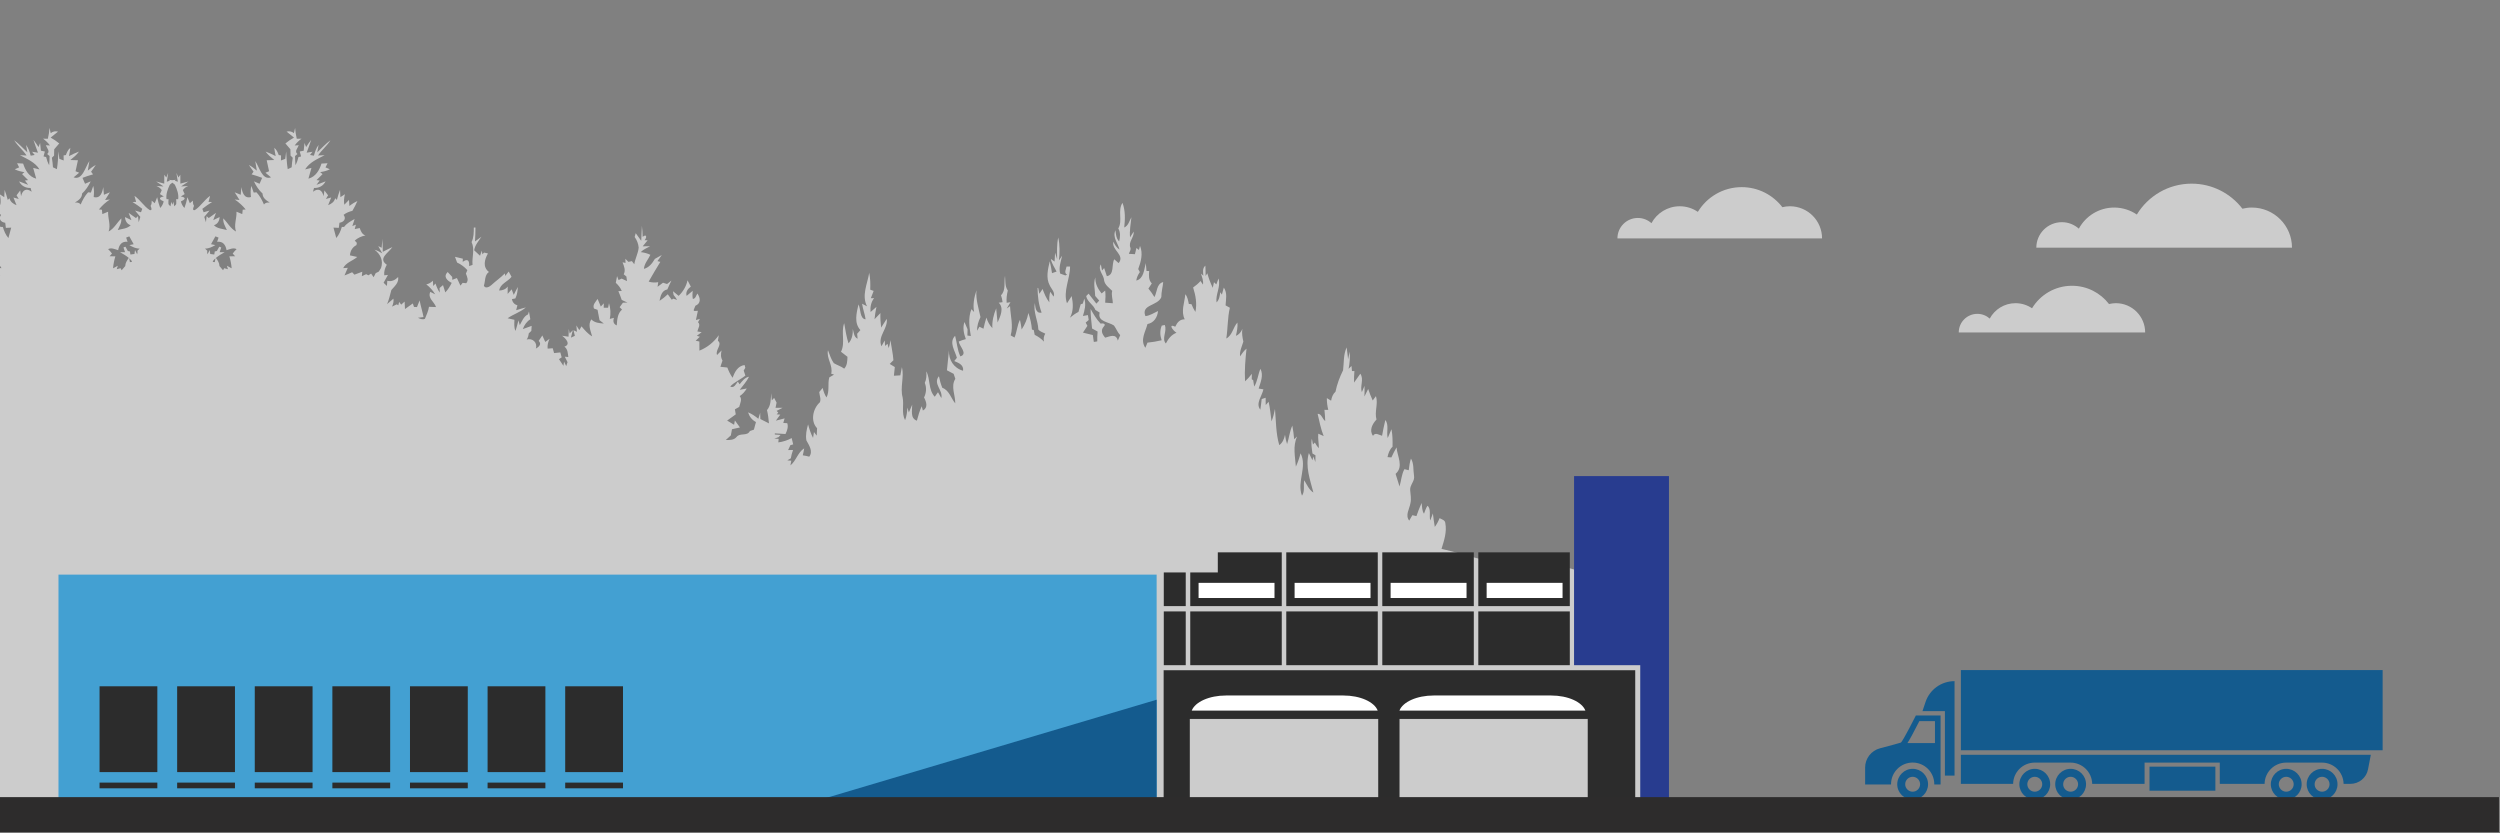 <?xml version="1.0" encoding="utf-8"?>
<!-- Generator: Adobe Illustrator 13.0.0, SVG Export Plug-In . SVG Version: 6.00 Build 14948)  -->
<!DOCTYPE svg PUBLIC "-//W3C//DTD SVG 1.1//EN" "http://www.w3.org/Graphics/SVG/1.1/DTD/svg11.dtd">
<svg version="1.1" id="Layer_1" xmlns="http://www.w3.org/2000/svg" xmlns:xlink="http://www.w3.org/1999/xlink" x="0px" y="0px"
	 width="1200px" height="400px" viewBox="0 0.083 1200 400" enable-background="new 0 0.083 1200 400" xml:space="preserve">
<rect x="0" y="0.083" width="1200" height="400" fill="#808080" stroke="none"/>
<g>
	<rect x="-0.5" y="-0.5" fill="none" width="1200" height="400"/>
	<g>
		<path fill="#CCCCCC" d="M792.789,259.388V256.7h-21.548c2.528,3.412,6.317,5.883,10.285,7.316
			c0.12,4.436,0.282,8.908-0.397,13.313c-5.563-0.154-11.15-0.424-16.623-1.432c-5.578-0.998-10.789-3.635-16.506-3.934
			c-4.377-0.248-8.767-0.025-13.146-0.104c-14.798,0.629-28.732-5.129-42.931-8.328c1.246-3.951,2.643-8.154,1.83-12.326
			c-0.08-1.479-1.699-1.807-2.752-2.414c-0.595,1.496-1.328,2.938-2.297,4.217c-0.39-2.15-0.646-4.324-0.916-6.49
			c-0.396,1.145-0.818,2.273-1.248,3.406c-0.677-2.256,0.557-5.504-1.341-7.094c-0.78,1.176-1.188,2.531-1.68,3.826
			c-1.037-1.516-0.854-3.424-1.158-5.15c-0.955,2.053-1.707,4.186-2.469,6.313c-0.654-0.156-1.305-0.313-1.945-0.457
			c-0.504,0.877-1.012,1.754-1.521,2.625c-2.034-2.658,0.104-5.521,0.565-8.283c0.554-2.143,0.023-4.299-0.108-6.439
			c-0.178-2.469,2.354-4.279,1.854-6.791c-0.463-2.756,0.039-5.826-1.479-8.291c-0.575,1.822-0.857,3.719-1.064,5.609
			c-0.705-0.17-1.391-0.344-2.076-0.514c-1.416,2.561-1.506,5.557-2.346,8.313c-0.625-2.021-1.216-4.051-1.887-6.057
			c4.024-3.488,0.766-8.479,0.453-12.707c-0.901,1.564-1.729,3.172-2.472,4.818c-0.465-0.033-1.403-0.107-1.864-0.146
			c0.373-1.85,1.021-3.646,2.418-4.98c0.047-2.814,0.047-5.65-0.526-8.425c-0.588,1.417-1.157,2.843-1.778,4.239
			c-0.772-2.848,0.726-6.159-1.146-8.655c-0.649,2.496-1.104,5.04-1.58,7.577c-1.455-0.4-3.321-1.842-4.349,0.043
			c-1.959-2.682-0.291-5.745,1.676-7.845c-1.055-3.734,0.904-7.5-0.258-11.234c-0.533,0.691-1.045,1.396-1.562,2.09
			c-0.832-1.8-1.555-3.655-2.172-5.54c-0.615,1.215-1.209,2.441-1.803,3.664c0.063-1.726,0.088-3.444,0.041-5.168
			c-0.435,1.021-0.851,2.026-1.271,3.041c-1.039-2.909,1.146-6.048-0.733-8.849c-1.019,1.416-2,2.854-3.017,4.266
			c-0.076-1.852,0.035-3.698,0.179-5.545c-0.296,0-0.886,0-1.173,0c-0.08-0.804-0.157-1.625-0.233-2.431
			c-0.467,0.458-0.938,0.917-1.398,1.378c0.547-2.727,0.769-5.494,0.547-8.266c-0.278,1.214-0.526,2.434-0.771,3.655
			c-0.238-1.898-0.461-3.794-0.688-5.685c-1.641,3.477-1.271,7.301-1.725,10.979c-1.634,3.283-2.906,6.682-3.641,10.287
			c-1.261,1.133-1.841,2.695-2.104,4.328c-0.689-0.418-1.373-0.84-2.051-1.261c-0.021,1.908,0.223,3.809,0.682,5.659
			c-0.62-0.007-1.232-0.016-1.836-0.021c0.177,1.791,0.341,3.581,0.377,5.374c-1.42-0.938-1.752-3.622-3.655-3.457
			c0.858,3.591,1.517,7.259,2.912,10.692c-0.873-0.389-1.728-0.779-2.599-1.166c-0.228,2.328,0.317,4.627,0.287,6.945
			c-0.813-0.771-1.404-1.707-1.916-2.688c-0.306,0.309-0.617,0.623-0.919,0.93c-0.176-0.932-0.353-1.861-0.519-2.789
			c-0.521,2.371-0.01,4.773,0.281,7.129c0.365,0.221,1.086,0.648,1.447,0.861c-0.029,1.066-0.033,2.146-0.044,3.229
			c-0.339-0.891-0.659-1.772-0.979-2.659c-0.102,0.444-0.319,1.346-0.424,1.791c-0.578-1.152-1.15-2.298-1.727-3.445
			c-1.824,6.483,0.569,12.752,2.182,18.979c-2.166-1.383-3.107-3.813-4.395-5.909c-0.529,2.446,0.444,5.245-1.093,7.403
			c-2.582-6.824,2.659-13.752-0.677-20.356c-0.539,2.207-1.313,4.342-2.254,6.399c-0.354-4.854-1.567-9.851,0.616-14.487
			c-0.485,0.452-0.954,0.899-1.428,1.354c-0.207-2.197-0.487-4.392-0.886-6.559c-1.328,2.82-1.553,5.962-2.526,8.886
			c-0.479-1.448-0.78-2.963-0.996-4.473c-0.387,1.911-1.11,3.782-2.747,4.983c-1.669-5.729-1.539-11.527-2.063-17.399
			c-0.381,2.033-0.875,4.049-1.655,5.969c-0.438-3.144-0.688-6.319-1.397-9.417c-0.476,0.524-0.939,1.051-1.394,1.577
			c-0.015-1.164-0.033-2.335-0.037-3.499c-0.644,0.213-1.274,0.428-1.896,0.639c-0.188,1.697-0.378,3.392-0.649,5.078
			c-2.438-2.966,0.862-6.633,1.473-9.751c-0.57-0.094-1.721-0.286-2.287-0.372c0.941-3.058,2.455-6.382,0.854-9.501
			c-1.184,2.796-1.357,5.959-2.994,8.565c-0.191-1.024-0.345-2.066-0.488-3.098c-0.172-0.103-0.518-0.316-0.688-0.419
			c0.005-0.879,0.026-1.757,0.05-2.629c-0.971,1.299-2.05,2.51-3.253,3.607c-0.321-5.302,0.151-10.428,0.698-15.688
			c-1.276,1.024-2.198,2.375-3.104,3.712c-0.261-2.508,0.868-4.759,1.586-7.083c-0.438-2.016-0.819-4.058-0.472-6.119
			c-0.606,1.473-1.555,2.741-3.093,3.326c0.464-2.093,0.938-4.214,0.722-6.372c-2.144,2.352-2.354,6.043-5.353,7.688
			c0.797-4.901,0.565-9.915,1.722-14.771c-0.688-0.388-1.384-0.77-2.062-1.156c0.162-2.883,0.946-5.966-0.842-8.537
			c-0.322,1.119-0.632,2.242-0.916,3.377c-0.274-0.387-0.544-0.773-0.806-1.156c-0.181,1.764-0.464,3.588-1.766,4.919
			c-0.571-3.871,2.134-7.528,0.952-11.501c-0.396,0.929-0.724,1.887-1.056,2.839c-0.383-0.357-0.761-0.698-1.136-1.051
			c-0.193,0.904-0.375,1.805-0.561,2.705c-1.09-2.251-1.992-4.587-2.616-7.008c-0.282,0.442-0.563,0.888-0.839,1.324
			c0-1.658-0.015-3.321-0.109-4.97c-1.473,1.239-1.133,3.151-0.951,4.836c-0.404-0.35-0.804-0.701-1.197-1.046
			c0.549,1.713,1.301,3.463,0.99,5.309c-0.288-0.43-0.881-1.287-1.172-1.722c-1.036,1.195-2.263,2.199-3.554,3.109
			c1.207,3.77,1.95,7.797,1.093,11.726c-0.763-1.178-1.375-2.438-1.891-3.727c-0.426-0.039-0.851-0.063-1.26-0.091
			c-0.339-1.625-0.584-3.353-1.678-4.676c-0.35,3.984-2.232,8.225-0.286,12.053c-2.306-0.103-3.691,1.594-4.541,3.533
			c-3.596-1.658-1.159,1.872,0.595,2.918c-2.446,0.881-3.967,2.94-5.118,5.15c-2.195-2.417,0.771-5.927-0.533-8.902
			c-0.361,0.084-1.076,0.25-1.437,0.332c-0.953,2.283-0.852,4.708-0.035,7.015c-2.25,0.55-4.526,0.917-6.818,1.145
			c-0.343,0.831-0.684,1.658-1.014,2.489c-2.623-3.872,0.065-7.591,1.021-11.418c3.103-0.551,4.813-3.298,5.052-6.251
			c-1.965,0.927-3.826,2.207-6.048,2.449c-2.229-5.66,5.949-4.827,7.65-9.135c-0.042-2.446,0.688-4.795,0.896-7.217
			c-3.229,0.797-2.891,4.793-4.209,7.217c-0.849-1.447-1.837-2.793-2.897-4.083c0.543-0.83,1.083-1.651,1.638-2.481
			c-1.622-1.611-1.447-3.847-1.27-5.933c-0.317-0.007-0.965-0.022-1.278-0.034c-0.14-1.253-0.249-2.52-0.344-3.779
			c-0.82,2.966-0.933,7.498-4.563,8.378c0.197-1.496,0.865-2.844,1.706-4.072c-0.262-0.479-0.524-0.96-0.778-1.443
			c1.313-3.583,2.392-7.404,0.863-11.119c-0.189,0.642-0.359,1.295-0.525,1.945c-0.404-0.313-0.806-0.63-1.197-0.953
			c-0.241,0.999-0.487,1.99-0.725,2.986c-0.979-0.071-1.957-0.12-2.918-0.172c0.289-0.953,1.137-1.894,0.762-2.931
			c-1.17-2.753,1.848-4.944,1.578-7.761c-0.588,0.918-1.174,1.85-1.765,2.776c-0.327-3.243,0.347-6.451,0.663-9.662
			c-1.012,1.736-1.438,4.058-3.456,4.942c0.442-3.964,0.599-8.019-0.834-11.839c-2.472,3.778,0.228,8.535-2.019,12.284
			c1.112,1.919,0.958,4.154,0.413,6.234c-1.426-1.446-1.563-3.484-1.784-5.378c-1.496,3.499,1.155,6.117,1.979,9.295
			c-1.409-0.896-2.305-2.285-2.945-3.788c-0.982,4.099,5.724,6.355,2.501,10.28c-0.701-0.618-1.406-1.241-2.101-1.853
			c-1.398,2.65,0.178,7.416-3.547,8.135c-0.442-1.31-0.876-2.611-1.288-3.921c-0.348,0.389-0.688,0.783-1.018,1.17
			c-0.195-0.983-0.39-1.967-0.582-2.949c-1.624,2.861,1.47,4.941,1.569,7.724c0.381,2.203,2.434,3.525,3.899,5.022
			c-0.548,1.949,0.281,3.955,0.289,5.936c-1.224-0.103-2.448-0.188-3.67-0.276c0.146-1.931,0.249-3.868-0.007-5.798
			c-0.579,0.452-1.147,0.906-1.713,1.369c-1.791-2.217-3.155-4.784-2.996-7.704c-1.06,2.923-0.142,5.935-0.077,8.916
			c0.639,0.744,1.267,1.488,1.93,2.217c-0.465,0.485-0.912,0.982-1.356,1.467c-1.255-1.598-2.516-3.188-3.741-4.802
			c-0.288,0.291-0.869,0.871-1.15,1.166c0.512,2.842,3.443,4.051,4.413,6.66c0.669,0.428,1.352,0.845,2.042,1.268
			c-1.155,4.437,4.304,4.406,6.882,6.22c1.092,1.468,1.688,3.281,2.987,4.622c-0.38,0.879-0.771,1.758-1.15,2.643
			c-0.825-3.511-3.547-2.15-6.06-1.443c-1.423-1.624-2.346-3.477-0.68-5.309c1.315-1.351-0.385-1.727-1.521-1.447
			c-1.984-2.066-3.422-4.541-4.793-7.021c-0.021,3.137,0.377,6.25,0.691,9.369c0.881,0.48,1.768,0.973,2.655,1.467
			c-0.146,1.576-0.169,3.161-0.154,4.737c-0.413,0.07-1.24,0.195-1.655,0.254c-0.164-1.102-0.32-2.203-0.477-3.305
			c-1.581-0.401-3.173-0.784-4.755-1.164c0.683-1.109,1.407-2.189,2.163-3.252c-0.291-0.518-0.566-1.044-0.845-1.562
			c0.483-0.41,0.969-0.831,1.456-1.244c-0.134-0.79-0.253-1.577-0.371-2.368c-0.809,0.15-1.614,0.294-2.412,0.44
			c0.834-2.7,1.597-5.543,0.678-8.336c-0.258,0.794-0.499,1.59-0.735,2.387c-0.249,0.08-0.75,0.252-1.005,0.334
			c-0.35,1.212-0.703,2.434-1.066,3.653c-1.48,0.758-2.838,1.733-4.099,2.796c1.807-3.204,1.533-6.927,0.834-10.395
			c-0.736,1.166-1.486,2.324-2.255,3.47c-1.972-5.783,1.519-11.767,1.479-17.639c-0.419,0-1.256,0-1.673,0
			c-0.238,1.332-1.363,3.019,0.253,3.931c-0.288,0.11-0.573,0.214-0.851,0.325c-0.823-0.303-1.642-0.593-2.461-0.881
			c-0.823-2.911,0.329-5.753,0.935-8.58c-0.529,0.756-1.039,1.514-1.554,2.279c0.41-3.669,0.516-7.396-0.34-11.016
			c-0.726,3.463-0.569,7.001-0.49,10.514c-0.373-1.063-0.67-2.162-1.008-3.229c-0.077,1.418-0.168,2.844-0.239,4.269
			c-0.604-0.428-1.205-0.859-1.804-1.282c0.397,2.232,1.791,4.071,2.75,6.075c-0.733,0.261-1.455,0.511-2.185,0.774
			c-0.286-1.915-0.579-3.834-1.076-5.7c-0.876,3.713-1.944,7.935-0.038,11.516c0.78,1.768,2.756,3.333,1.868,5.448
			c-0.539-0.776-1.068-1.55-1.582-2.329c-0.526,1.64-0.552,3.369-0.442,5.072c-1.515-1.907-2.41-4.177-3.266-6.428
			c-0.495,0.792-0.986,1.576-1.542,2.32c-0.194-0.943-0.375-1.879-0.549-2.822l-0.31,0.019c0.042,4.035,0.531,8.04,1.95,11.839
			c-2.869,0.531-2.981-2.578-3.246-4.615c-0.865,4.43,1.536,8.391,1.673,12.71c0.81,1.044,2.206,1.378,3.333,1.983
			c-0.71,1.18-0.965,2.496-0.606,3.844c-1.28-1.363-2.802-2.447-4.475-3.264c-0.157-0.756-0.311-1.521-0.45-2.284
			c-0.218-0.063-0.655-0.197-0.879-0.26c-0.22-2.721-0.809-5.391-1.708-7.956c-0.504,2.851-1.638,5.53-3.228,7.944
			c-0.221-1.555-0.422-3.12-0.799-4.651c-1.378,2.666-1.453,5.762-2.625,8.51c-0.621-0.348-1.229-0.688-1.835-1.031
			c1.341-4.752-0.104-9.318-0.301-14.047c-0.546,0.396-1.087,0.794-1.624,1.19c0.589-1.032,1.202-2.055,1.821-3.07
			c-0.457,0.06-1.378,0.199-1.831,0.27c-0.191-1.99,0.096-3.968,0.553-5.895c-1.465-2.069-1.082-4.659-1.34-7.037
			c-0.604,3.06,0.532,6.917-1.922,9.319c0.373,1.076,0.608,2.189,0.748,3.322c-0.624,0.089-1.242,0.172-1.859,0.261
			c2.715,2.565,0.738,6.639-0.527,9.492c-0.316-2.251-0.416-4.515-0.671-6.766c-1.254,2.986-2.022,6.217-1.843,9.461
			c-1.373-1.426-2.289-3.176-2.853-5.054c-0.532,1.769-1.053,3.539-1.422,5.349c-0.654-0.324-1.295-0.64-1.941-0.954
			c-0.36,0.64-0.722,1.276-1.077,1.919c-0.13-2.324,0.611-4.477,1.589-6.542c-0.872-4.255-2.337-8.471-1.919-12.871
			c-1.125,3.36-1.806,6.923-1.133,10.448c-0.438-0.463-0.866-0.921-1.292-1.391c-1.658,4.18-1.008,8.606-0.291,12.897
			c-0.409-0.063-1.229-0.181-1.643-0.235c0.014-1.01,0.047-2.016,0.072-3.026c-0.521-1.148-1.013-2.303-1.48-3.471
			c-0.954,2.765-0.313,5.563,0.648,8.21c-1.172,0.303-2.307,0.706-3.407,1.179c0.337,2.313,4.529,5.934,0.782,7.111
			c-1.492-3.11-1.609-6.595-2.516-9.873c-3.101,3.167-0.047,7.125,0.854,10.555c-0.422,0.52-0.841,1.038-1.256,1.562
			c2.121,0.9,4.626,1.851,4.222,4.667c-4.515-1.315-7.001-5.247-6.755-9.852c-0.361,3.202-0.663,6.416-0.987,9.625
			c1.065,0.563,2.144,1.137,3.224,1.701c0.266,0.792,0.534,1.587,0.808,2.389c-2.308,3.655,0.049,7.859-0.042,11.79
			c-2.065-2.501-2.897-6.29-6.214-7.48c-0.725-1.8-1.256-3.664-1.614-5.564c-3.021,3.629,2.082,6.68,1.15,10.508
			c-0.552-0.941-1.085-1.887-1.609-2.834c-0.509,0.727-1.038,1.457-1.542,2.18c-3.169-3.298-2.034-8.367-4.061-12.199
			c0.142,1.885,0.109,3.813-0.73,5.547c0.928,2.331,0.738,4.779-0.354,7.009c1.113,2.094,2.043,4.867-0.56,6.273
			c-0.142-0.516-0.41-1.555-0.548-2.066c-1.043,2.217-1.719,4.571-2.334,6.94c-3.298-1.173-2.221-4.999-2.243-7.719
			c-0.517,1.267-1.043,2.535-1.61,3.773c-0.248-0.785-0.491-1.577-0.72-2.365c-0.063,2.054-0.353,4.122-1.085,6.064
			c-1.838-3.417-0.441-7.319-1.183-10.936c-1.313-4.8,0.84-9.703-0.332-14.542c-0.302,1.318-0.539,2.645-0.773,3.964
			c-1.031,0.056-2.056,0.111-3.08,0.18c0.152-1.392,0.306-2.782,0.43-4.168c-0.817-0.502-1.639-0.996-2.446-1.498
			c0.593-0.59,1.193-1.179,1.787-1.77c-0.231-3.236-0.976-6.403-1.45-9.611c-0.171,1.282-0.373,2.567-0.867,3.778
			c-0.129-0.519-0.384-1.561-0.517-2.072c-0.396,0.343-0.777,0.691-1.164,1.037c-0.065-0.874-0.119-1.754-0.178-2.636
			c-0.531,0.941-1.055,1.875-1.589,2.806c-1.927-4.958,3.219-8.387,2.564-13.189c-0.905,1.395-1.806,2.806-2.69,4.209
			c-0.302-2.313-0.439-4.635-0.349-6.968c-0.94,1.001-1.877,1.997-2.838,2.967c0.188-1.992,0.533-3.977,0.928-5.942
			c-0.949,0.818-1.88,1.656-2.824,2.471c-0.243-2.377,0.216-4.729,1.697-6.65c-0.393,0.008-1.174,0.016-1.57,0.016
			c0.455-1.167,0.912-2.324,1.357-3.497c-0.41-0.146-1.233-0.439-1.639-0.583c0.102-2.709,0.052-5.441-0.494-8.109
			c-0.865,5.299-3.752,10.934-1.038,16.094c-0.8-0.42-1.598-0.84-2.385-1.258c0.369,2.537,1.318,4.955,1.701,7.495
			c-2.838-0.213-2.304-4.908-3.427-7.161c-0.923,4.063-2.245,8.89,0.923,12.325c-0.521,0.593-1.047,1.185-1.563,1.768
			c0.074,0.799,0.154,1.591,0.22,2.398c-1.831-0.85-1.813-3.058-2.314-4.731c0.097,2.494-0.331,5.026-2.052,6.934
			c-1.021-3.146-1.5-6.438-2.076-9.689c-1.632,4.477,0.641,9.366-1.527,13.731c1.01,0.825,2.048,1.637,3.106,2.417
			c-0.087,2.001-0.101,4.138-1.574,5.688c-1.515-1.157-3.383-1.666-4.996-2.643c-1.35-1.851-1.933-4.113-2.795-6.207
			c-0.834,3.996,2.545,7.269,1.553,11.268c0.344,0.111,1.021,0.332,1.371,0.438c-0.756,0.461-1.523,0.902-2.288,1.333
			c-0.896,3.163,0.249,6.671-1.346,9.635c-0.911-1.399-1.461-2.976-1.836-4.579c-0.546,0.658-1.097,1.315-1.645,1.972
			c0.096,1.616,1.018,3.449,0.279,4.957c-3.328,2.944-4.62,9.023-1.315,12.411c-0.054,1.183-0.117,2.371-0.171,3.563
			c-0.448-0.572-0.893-1.15-1.324-1.73c-0.156,0.941-0.28,1.881-0.447,2.82c-1.072-2.05-1.78-4.266-2.385-6.488
			c-0.71,2.485-1.271,5.117-0.806,7.695c1.276,2.324,3.312,5.234,1.38,7.805c-1.033-0.287-2.079-0.5-3.133-0.654
			c0.284-1.102,0.529-2.225,0.701-3.354c-3.146,1.998-3.803,5.938-6.624,8.211c0.131-0.771,0.283-1.525,0.436-2.281
			c-0.484-0.035-1.448-0.108-1.936-0.146c0.558-0.334,1.125-0.668,1.693-0.986c0.234-1.369,0.607-2.709,1.078-4.014
			c-0.79,0.012-1.582,0.027-2.362,0.051c0.371-0.779,0.725-1.568,1.085-2.357c0.341-0.09,1.018-0.271,1.349-0.354
			c-0.253-1.022-0.5-2.041-0.734-3.054c-1.983,1.103-4.169,1.777-6.412,2.088c0.039-0.43,0.129-1.274,0.166-1.709
			c-0.52-0.021-1.559-0.079-2.073-0.104c0.681-0.255,1.374-0.503,2.069-0.739c0.229-0.254,0.686-0.766,0.914-1.029
			c-0.921-0.076-1.833-0.146-2.75-0.213l-0.007-0.555c1.697,0.107,3.415,0.211,5.128,0.318c0.788-1.623,1.451-3.389,0.855-5.191
			c-0.483-0.033-1.439-0.097-1.92-0.121c0.214-0.733,0.43-1.459,0.646-2.19c-1.396,0.371-2.787,0.743-4.188,1.09
			c0.676-0.979,1.377-1.937,2.094-2.894c-0.433-0.032-1.292-0.096-1.726-0.135c0.255-0.278,0.519-0.554,0.787-0.823
			c-0.201-0.213-0.6-0.634-0.799-0.84c0.961-0.468,1.908-0.984,2.864-1.473c-1.138-0.007-2.263-0.009-3.39-0.009
			c0.158-0.831,0.33-1.657,0.504-2.475c-0.409-0.756-0.799-1.519-1.178-2.281c-0.373,0.406-0.744,0.817-1.117,1.22
			c-0.093-1.164-0.187-2.331-0.283-3.492c-0.244,2.801-0.066,5.896-2.027,8.155c0.519,2.084,0.745,4.222,0.947,6.365
			c-1.399-0.665-2.78-1.367-4.13-2.105c-0.033-1-0.061-1.996-0.082-2.989c-0.309,0.955-0.595,1.919-0.876,2.884
			c-1.505-1.24-3.124-2.368-4.94-3.098c0.628,2.008,1.892,3.685,3.785,4.651c-0.335,1.223-0.659,2.441-0.987,3.662
			c-0.649,0.212-1.287,0.434-1.929,0.658c-1.272,2.64-4.692,0.728-6.356,2.802c-1.28,1.612-3.359,1.526-5.22,1.521
			c0.799-0.761,1.62-1.502,2.449-2.229c0.181-0.99,0.36-1.979,0.542-2.963c1.271-0.276,2.541-0.567,3.817-0.848
			c-0.832-1.108-1.637-2.233-2.429-3.365c-0.094,0.523-0.286,1.552-0.382,2.068c-1.12-0.666-2.232-1.336-3.34-2
			c1.388-0.998,2.766-1.99,4.144-2.979c-0.141-0.804-0.285-1.608-0.416-2.411c0.686-0.4,1.38-0.791,2.073-1.173
			c0.368-1.699,1.584-3.627,0.23-5.179c1.438-0.92,2.52-2.234,3.407-3.67c-1.14,0.206-2.27,0.422-3.396,0.65
			c1.561-2.043,3.313-3.969,4.465-6.286c-2.063,0.361-3.276,2.104-4.496,3.618c-0.22-0.32-0.668-0.961-0.893-1.282
			c-0.912,1.167-1.75,3.341-3.641,2.359c2.068-2.224,4.97-3.326,7.281-5.246c-0.281-0.809-0.553-1.617-0.811-2.426
			c0.253-0.435,0.511-0.865,0.782-1.292c-0.092-0.339-0.271-1.015-0.357-1.351c-3.263,0.475-4.753,3.312-5.729,6.139
			c-1.094-1.507-1.906-3.192-2.552-4.935c-1.104-0.122-2.212-0.238-3.318-0.348c0.331-1.008,0.681-2.018,1.001-3.026
			c-0.929-1.488-0.832-3.19-0.43-4.834c-0.717,0.747-1.453,1.473-2.188,2.194c-0.979-2.413,2.745-5.074,0.413-6.817
			c0.141-0.9,0.275-1.797,0.419-2.688c-2.36,3.353-5.471,5.886-9.295,7.416c0.023-1.463,0.019-2.924-0.019-4.38
			c-0.603-0.129-1.202-0.256-1.791-0.381c0.668-0.636,1.333-1.27,2.018-1.901c-0.363-0.115-1.099-0.353-1.451-0.471
			c0.769-0.578,1.542-1.152,2.325-1.721c-0.52-0.089-1.548-0.27-2.067-0.357c0.283-1.44,1.729-3.189,0.302-4.438
			c0.303-0.527,0.604-1.056,0.922-1.587c-0.646,0.178-1.282,0.358-1.91,0.538c0.315-1.48,0.628-2.961,0.932-4.436
			c-0.413,0.022-1.24,0.072-1.655,0.103c-0.103-0.094-0.302-0.269-0.407-0.365c0.293-0.715,0.58-1.425,0.871-2.143
			c2.81-1.175,2.398-3.724,0.973-5.89c-0.671,0.911-0.825,2.501-2.189,2.61c-0.307-1.282-0.193-2.602-0.077-3.908
			c-0.951,0.845-1.927,1.657-2.92,2.441c-0.568-1.85,0.565-3.415,2.02-4.438c-0.521-1.008-1.059-2.021-1.57-3.031
			c-0.643,2.902-2.149,5.405-4.261,7.466c-0.919-0.744-1.831-1.496-2.745-2.242c0.084,0.453,0.231,1.364,0.313,1.825
			c0.604,0.747,1.192,1.521,1.693,2.35c-0.641-0.192-1.261-0.394-1.887-0.593c-0.162,0.132-0.512,0.394-0.684,0.522
			c-0.646-0.877-1.294-1.756-1.936-2.629c-1.216,1.17-2.518,2.246-3.942,3.163c0.436-2.309,1.064-4.97,3.757-5.499
			c0.604-1.433,1.263-2.854,1.955-4.255c-0.698,0.557-1.408,1.116-2.104,1.671c-0.646-0.214-1.298-0.42-1.938-0.625
			c-0.866,0.648-1.735,1.301-2.609,1.949c0.099-0.737,0.198-1.468,0.303-2.203c-1.533,0.25-3.1,0.221-4.584-0.276
			c1.821-3.179,3.666-6.357,5.605-9.477c-0.348-0.094-1.043-0.276-1.396-0.364c0.699-0.982,1.398-1.959,2.104-2.938
			c-1.1,0.648-2.206,1.283-3.335,1.872c-1.239,2.093-2.767,4.152-5.246,4.793c0.162-2.602,2.071-4.484,3.084-6.751
			c-1.452-0.701-3.015-1.111-4.621-1.284c1.238-1.315,2.963-1.963,4.505-2.829c-1.188-0.034-2.376-0.015-3.563,0.041
			c0.811-0.956,1.601-1.92,2.382-2.904c-0.371,0-1.121,0-1.493,0c1.24-1.404,1.041-3.258-0.917-1.632
			c-0.022-1.784-0.104-3.574-0.354-5.343c-0.169,2.417-0.187,4.832-0.311,7.244c-0.904-1.22-1.778-2.455-2.662-3.685
			c-0.172,0.613-0.338,1.222-0.497,1.839c1.099,1.507,1.762,3.256,1.929,5.109c-0.267,2.78-1.691,5.232-2.116,7.98
			c-0.275-0.38-0.856-1.138-1.146-1.512c-0.55,0.126-1.111,0.241-1.66,0.364c-0.499-0.499-0.991-0.996-1.486-1.491
			c0.021,0.502,0.065,1.498,0.087,1.997c-0.357-0.074-1.067-0.22-1.425-0.295c0.731,1.832,1.589,3.854,0.557,5.75
			c0.43,0.364,0.861,0.712,1.298,1.078c0.064,0.547,0.204,1.646,0.275,2.194c-0.859-0.396-1.72-0.792-2.555-1.206
			c-0.499,0.236-0.996,0.466-1.488,0.705c-0.235-0.641-0.476-1.282-0.717-1.912c-0.213,1.071-0.422,2.146-0.617,3.226
			c1.2,1.116,2.268,2.378,2.862,3.921c-0.41,0.02-1.23,0.063-1.634,0.082c0.596,1.38,1.156,2.787,1.627,4.216
			c0.9,0.423,1.829,0.845,2.747,1.284c-0.72,0.014-1.441,0.021-2.159,0.026c-0.527,0.728-1.055,1.447-1.582,2.173
			c0.373,0.387,0.762,0.768,1.139,1.159c-2.24,1.908-2.306,4.896-2.536,7.589c-1.671-0.682-1.87-2.1-1.334-3.636
			c-0.67,0.176-1.34,0.353-1.999,0.526c0.514-2.523,0.383-5.113-0.394-7.563c-0.104,0.545-0.307,1.646-0.417,2.188
			c-0.53,0.009-1.601,0.009-2.125,0.014c0.016-0.537,0.049-1.617,0.065-2.15c-0.485,0.523-0.967,1.051-1.451,1.58
			c-0.517-1.221-1.031-2.443-1.535-3.665c-0.921,1.395-2.536,2.783-1.744,4.615c0.429,0.151,1.289,0.454,1.713,0.604
			c0.272,1.672,0.604,3.334,0.952,4.992c0.68,0.531,1.383,1.061,2.067,1.598c-2.154-0.144-4.441-0.341-6.018-1.997
			c-1.755,2.645-0.312,5.453,0.401,8.15c-2.067-1.182-3.581-3.026-5.101-4.8c-0.349,0.603-0.695,1.214-1.041,1.814
			c-0.478-0.751-0.948-1.514-1.423-2.265c0.087,1.025,0.179,2.054,0.272,3.084c-0.413-0.199-1.242-0.593-1.65-0.79
			c0.213,0.9,0.438,1.8,0.654,2.709c-0.64,0.286-1.269,0.583-1.903,0.871c0.302-1.187,0.611-2.382,0.926-3.57
			c-0.521,0.516-1.026,1.039-1.542,1.56c-0.098-0.562-0.305-1.685-0.407-2.233c-0.042,1.26-0.077,2.517-0.105,3.784
			c-1.034-0.149-2.081-0.3-3.109-0.458c1.723,1.211,4.435,4.161,1.105,5.235c1.65,1.143,1.643,3.194,1.896,4.984
			c-0.423-0.047-1.28-0.129-1.706-0.172c0.434,0.879,0.874,1.764,1.329,2.643c-0.214,0.621-0.43,1.25-0.638,1.884
			c-0.347-0.73-0.69-1.458-1.039-2.177c-0.071,0.513-0.225,1.536-0.295,2.052c-0.708-1.087-1.428-2.155-2.145-3.226
			c0.33-0.213,0.985-0.628,1.31-0.841c-0.228-0.797-0.45-1.584-0.666-2.384c-0.996,0.11-2,0.213-2.991,0.332
			c-0.216-0.776-0.431-1.551-0.642-2.322c-0.818,0.058-1.648,0.121-2.457,0.178c-0.152-1.658,0.207-3.272,0.966-4.745
			c-0.701,0.514-1.396,1.027-2.095,1.543c-0.469-1.04-0.938-2.077-1.409-3.118c-0.591,0.865-1.177,1.735-1.751,2.602
			c1.602,1.58,0.087,2.892-1.374,3.718c0.968-2.808-1.612-5.294-4.404-4.323c0.601-0.9,0.919-1.915,1.004-2.987
			c0.414-0.401,0.824-0.806,1.248-1.205c0.053-0.81,0.097-1.611,0.152-2.413c-1.413,0.54-2.824,1.078-4.254,1.562
			c0.715-1.903,1.858-3.625,3.614-4.72c-0.216-1.246-0.435-2.496-0.649-3.742c-0.115,0.348-0.357,1.051-0.476,1.399
			c-2.088,0.987-2.855,3.264-3.929,5.139c-0.22-0.765-0.438-1.512-0.658-2.265c-0.405,1.699-0.862,3.393-1.406,5.059
			c-0.799-1.673-0.546-3.552-0.516-5.343c-1.096-0.242-2.186-0.492-3.274-0.737c2.777-1.975,6.186-2.906,8.759-5.201
			c-1.564,0.396-3.107,0.865-4.651,1.332c0.198-0.778,0.4-1.543,0.6-2.321c-1.47-0.454-2.4-1.507-2.618-3.019
			c0.41-0.082,1.23-0.23,1.644-0.305c0.809-1.725,1.127-3.607,1.159-5.499c-0.682,1.248-1.316,2.512-1.942,3.785
			c-0.346-0.886-0.686-1.781-1.016-2.663c-0.628,0.737-1.271,1.474-1.909,2.218c-0.015-1.19-0.01-2.376,0.021-3.559
			c-0.952,1.37-2.473,1.867-4.085,1.934c0.436-3.232,4.121-4.248,5.935-6.595c-0.454-0.839-0.913-1.702-1.368-2.541
			c-0.562,0.706-1.113,1.425-1.675,2.138c-0.04-0.305-0.118-0.933-0.164-1.242c-2.04,2.08-4.44,3.73-6.575,5.694
			c-0.872,0.833-2.884,1.757-3.495,0.208c0.771-2.247,0.249-5.056,2.417-6.591c-3.089-2.376-2.101-5.983-0.467-8.883
			c-0.631-0.146-1.249-0.283-1.875-0.419c-0.201,0.22-0.586,0.65-0.785,0.861c-0.072-0.442-0.211-1.344-0.283-1.791
			c-0.293,0.819-0.572,1.625-0.849,2.45c-0.914-0.895-1.856-1.764-2.811-2.613c0.356-2.544,2.156-4.431,3.477-6.523
			c-1.06,0.737-2.081,1.5-3.09,2.292c0.142-2.222,0.211-4.454,0.226-6.679l-0.795-0.015c-0.009,2.367-0.002,4.806-1.071,6.975
			c1.676,3.477,0.086,7.301,0.466,10.968c-0.558,0.176-1.104,0.357-1.657,0.545c0.249-2.734-0.747-3.699-3.076-2.016
			c0.021-0.502,0.049-1.014,0.074-1.516c-1.264-0.277-2.523-0.594-3.769-0.909c0.333,0.917,0.685,1.839,1.017,2.761
			c1.883,0.854,3.542,2.1,4.92,3.628c-0.241,0.563-0.474,1.133-0.7,1.694c0.604,1.481,1.445,3.208,0.141,4.601
			c-0.574-0.063-1.146-0.125-1.708-0.181c-0.262,0.334-0.797,0.999-1.057,1.33c-0.572-1.207-1.127-2.425-1.688-3.636
			c-0.743,0.284-1.488,0.572-2.23,0.856c-0.008-0.465-0.02-0.933-0.023-1.393c-0.734-0.785-1.46-1.57-2.177-2.36
			c-2.27,2.191-0.244,4.169,1.931,5.216c-0.804,1.658-1.789,3.23-3.073,4.564c-0.375-1.166-0.748-2.322-1.107-3.485
			c-0.549,0.469-1.109,0.932-1.657,1.392c0.042,0.737,0.075,1.479,0.11,2.217c-0.905-1.348-1.563-2.833-2.049-4.375
			c-0.37,0.4-0.74,0.797-1.106,1.188c-0.056-0.84-0.104-1.68-0.15-2.521c-0.909,0.829-1.936,1.527-3.176,1.743
			c1.729,1.308,3.162,2.945,4.289,4.776c-0.799-0.389-1.584-0.79-2.377-1.188c-1.329,3.156,1.908,4.686,2.771,7.301
			c-1.131-0.041-2.263-0.094-3.381-0.125c-0.293,2.028-1.199,3.874-1.949,5.761c-1.158,0.539-2.303,0.023-3.363-0.49
			c0.677-0.087,2.027-0.265,2.693-0.355c-0.517-2.688-1.351-5.302-1.881-7.995c-0.411,1.075-0.826,2.141-1.258,3.208
			c-0.366-0.017-1.078-0.058-1.438-0.069c-0.144-0.42-0.437-1.256-0.57-1.678c-1.247,0.912-2.503,1.812-3.764,2.702
			c-0.05-1.2-0.105-2.4-0.171-3.6c-0.547,0.497-1.1,0.982-1.646,1.481c-0.246-0.327-0.736-0.992-0.982-1.323
			c-0.131,0.55-0.265,1.087-0.4,1.632c-0.18-0.117-0.541-0.357-0.715-0.471c-0.77,0.368-1.54,0.734-2.299,1.105
			c0.563-1.208,0.871-2.501,0.675-3.829c-1.026,0.872-2.03,1.769-3.053,2.649c0.942-2.187,1.438-4.509,2.052-6.785
			c1.584-1.838,3.693-3.518,3.265-6.236c-1.416,1.434-3.173,2.382-5.212,1.802c-0.057,0.832-0.11,1.658-0.169,2.493
			c-0.537-0.516-1.069-1.029-1.608-1.542c0.701-1.25,1.396-2.505,2.088-3.759c-0.447,0.048-1.333,0.137-1.775,0.181
			c-0.195-1.805,0.347-3.511,1.231-5.071c-4.432-3.02,0.89-5.718,2.66-8.475c-1.556,0.698-3.064,1.488-4.586,2.276
			c-0.063-2.105-0.078-4.203-0.207-6.3c-0.154,1.447-0.25,2.906-0.335,4.365c-0.41-0.206-1.235-0.614-1.638-0.825
			c0.625,1.178,1.266,2.348,1.929,3.511c-1.165-0.737-2.395-1.38-3.722-1.76c2.866,2.108,4.35,5.302,3.124,8.789
			c-0.368,0.557-0.728,1.136-1.076,1.713c-0.495,0.246-0.994,0.492-1.483,0.737c-0.328,0.655-0.658,1.305-0.988,1.956
			c-0.41-0.575-0.81-1.156-1.209-1.741c-0.435,0.275-0.876,0.548-1.319,0.832c-0.356-0.188-0.706-0.372-1.057-0.557
			c-0.701,0.339-1.399,0.66-2.089,0.989c0.075-0.721,0.16-1.443,0.234-2.158c-1.266,0.458-2.529,0.928-3.783,1.411
			c-0.278-0.295-0.822-0.872-1.097-1.159c-1.212,0.547-2.428,1.077-3.673,1.539c0.506-1.236,1.043-2.458,1.589-3.67
			c-0.553,0.041-1.659,0.11-2.222,0.151c1.356-2.711,4.58-3.484,6.771-5.356c-1.163-0.254-2.33-0.523-3.499-0.771
			c0.11-2.118,1.163-3.943,3.102-4.916c0.065-0.364,0.134-0.72,0.201-1.077c-0.255-0.279-0.757-0.831-1.01-1.112
			c1.444-1.281,3.224-2.076,5.117-2.46c-1.615-0.521-2.231-2.08-2.73-3.547c-0.799,0.167-1.604,0.334-2.401,0.5
			c0.193-0.708,0.391-1.418,0.581-2.13c-0.432,0.172-1.294,0.506-1.729,0.678c0.365-1.127,0.738-2.26,1.111-3.388
			c-1.873,1.008-3.783,2.059-5.072,3.809c-0.271-0.007-0.811-0.022-1.076-0.022c-0.558,1.921-1.34,3.806-2.674,5.338
			c-0.448-1.665-0.865-3.348-1.343-5.001c0.853,0.046,1.711,0.082,2.56,0.124c0.099-0.822,0.206-1.636,0.313-2.455
			c2.103-0.261,3.4-1.934,1.978-3.786c1.24-0.982,2.707-1.563,4.24-1.935c0.891-1.514,1.694-3.08,2.404-4.69
			c-1.385,0.618-2.674,1.419-3.852,2.376c-0.049-0.984-0.122-1.954-0.189-2.94c-0.75,0.785-1.493,1.563-2.245,2.332
			c-0.313-1.693-0.126-3.408,0.297-5.059c-0.729,0.471-1.46,0.943-2.18,1.426c-0.049-1.172-0.107-2.345-0.173-3.518
			c-0.601,1.576-1.083,3.201-1.51,4.833c-0.273-0.271-0.553-0.547-0.832-0.818c-0.397,1.75-1.793,2.712-3.375,3.341
			c0.462-1.243,0.964-2.473,1.479-3.691c-0.855,0.243-1.699,0.473-2.545,0.713c0.34-0.591,0.687-1.173,1.038-1.757
			c-0.596-0.783-1.176-1.563-1.755-2.345c-0.139,0.929-0.263,1.871-0.396,2.801c-0.663-2.94-2.508-4.154-5.091-2.165
			c0.167-0.603,0.328-1.207,0.49-1.807c2.416,0.081,4.465-1.005,5.555-3.176c-1.46,0.538-2.911,1.116-4.364,1.663
			c0.512-0.69,1.026-1.387,1.553-2.078c-0.393-0.041-1.151-0.132-1.54-0.18c0.968-0.967,1.929-1.927,2.903-2.883
			c-0.389-0.316-0.775-0.635-1.152-0.949c1.611-0.248,3.206-0.613,4.658-1.374c-0.518-0.223-1.572-0.68-2.103-0.905
			c0.331-0.667,0.659-1.33,0.989-1.997c-0.967,0.055-1.935,0.117-2.904,0.165c-1.021,3.212-2.782,6.311-6.277,7.25
			c0.477-1.728,0.969-3.456,1.463-5.179c-1.02,0.245-2.042,0.492-3.061,0.742c2.198-3.533,5.92-4.969,9.396-6.84
			c-1.057,0.045-2.111,0.096-3.171,0.144c1.753-2.631,4.306-4.621,5.962-7.323c-2.327,1.695-4.246,3.852-6.349,5.808
			c0.225-1.183,0.44-2.364,0.642-3.559c-1.159,1.529-1.758,3.353-2.233,5.177c-0.635-0.118-1.261-0.224-1.896-0.346
			c0.415-0.517,0.825-1.032,1.238-1.555c-0.949,0.151-1.894,0.302-2.843,0.454c0.75-2.045,1.54-4.076,2.18-6.158
			c-0.886,1.104-1.685,2.277-2.435,3.477c-0.255-0.665-0.509-1.332-0.765-1.986c-0.136,1.23-0.265,2.474-0.384,3.712
			c-0.638,0.126-1.274,0.261-1.896,0.396c0.204,0.792,0.424,1.583,0.635,2.375c-0.303,0.069-0.931,0.206-1.25,0.269
			c-0.319,1.364-0.766,2.693-1.453,3.915c-0.131-1.464-0.173-2.931-0.194-4.404c0.39-0.318,0.778-0.641,1.163-0.96
			c-1.612-1.241,0.15-2.852,0.628-4.217c-0.497,0.034-1.479,0.096-1.978,0.125c0.905-1.275,2.055-2.342,3.297-3.271
			c-0.567,0.007-1.713,0.027-2.283,0.041c-0.434-1.707-0.668-3.451-0.799-5.206c-0.194,0.847-0.387,1.694-0.576,2.542
			c-0.994-0.895-2.243-1.066-3.522-0.771c1.177,0.973,2.379,1.918,3.56,2.878c-1.467,0.799-2.84,1.742-4.12,2.805
			c0.79,0.941,1.594,1.877,2.4,2.806c0.021,1.008,0.049,2.024,0.073,3.029c0.349,0.346,0.702,0.688,1.052,1.029
			c-0.268,1.52-0.422,3.053-0.519,4.589c-0.635,0.303-1.261,0.6-1.896,0.896c-0.45-2.822-0.59-5.673-0.743-8.532
			c-0.157,1.195-0.298,2.383-0.436,3.574c-0.689,0.261-1.389,0.529-2.07,0.792c0.005-0.811,0.021-1.618,0.042-2.432
			c-0.277-0.041-0.823-0.122-1.097-0.165c-0.487-1.294-1.021-2.616-2.156-3.485c0.174,1.333,0.415,2.657,0.666,3.975
			c-1.563-0.817-3.157-1.57-4.816-2.164c1.12,1.601,2.658,2.837,4.176,4.049c-1.223,0.043-2.441,0.078-3.658,0.111
			c0.389,1.757,0.769,3.511,1.15,5.275c-0.438,0.18-1.308,0.538-1.746,0.712c0.887,0.742,1.784,1.483,2.678,2.221
			c-4.313,1.553-5.635-5.103-7.573-7.822c0.211,1.543,0.478,3.07,0.764,4.599c-1.177-1.04-2.454-1.99-3.841-2.734
			c0.715,1.11,1.481,2.187,2.262,3.251c-0.238,0.319-0.708,0.949-0.939,1.267c1.711,0.461,3.402,1.044,5.06,1.672
			c-0.415,0.951-0.819,1.894-1.224,2.847c-0.894-0.401-1.81-0.782-2.719-1.166c1.033,2.184,2.354,4.221,4.147,5.858
			c0.007,2.155,1.826,3.32,3.464,4.335c-1.062-0.096-2.135-0.041-2.776,0.953c-0.907-2.122-1.992-4.186-3.592-5.88
			c-0.337,0.036-1.01,0.096-1.35,0.125c-0.363-1.069-0.733-2.148-1.113-3.208c-0.478,1.748-0.399,3.559-0.198,5.341
			c-3.239,0.954-4.197-2.272-4.602-4.795c-0.101,1.236-0.206,2.468-0.313,3.716c-0.976-0.4-1.937-0.792-2.897-1.193
			c0.773,1.236,1.552,2.472,2.33,3.703c-0.776-0.082-1.556-0.165-2.33-0.247c2.011,1.308,3.78,2.922,5.292,4.786
			c-0.358,0.031-1.073,0.094-1.438,0.127c-0.07,0.698-0.139,1.401-0.212,2.098c-0.921-0.381-1.852-0.771-2.77-1.15
			c0.176,3.21-1.371,6.412-0.225,9.524c-2.658-1.442-4.051-4.243-6.102-6.336c-0.246,2.045,0.886,3.829,1.709,5.611
			c-2.119-0.611-4.565-0.619-6.202-2.294c1.81-0.612,2.62-2.116,2.717-3.938c-1.029,0.489-2.052,0.99-3.085,1.494
			c0.432-1.185,0.88-2.348,1.346-3.511c-1.158,0.847-2.332,1.68-3.506,2.5c-0.324-0.307-0.659-0.616-0.989-0.928
			c-0.104,0.976-0.22,1.96-0.333,2.947c-0.271-0.859-0.534-1.722-0.792-2.578c0.867-1.001,1.708-2.014,2.534-3.048
			c-0.952,0.277-1.901,0.557-2.854,0.833c-0.149-0.414-0.459-1.244-0.613-1.651c1.512-1.174,3.051-2.288,4.683-3.272
			c-0.424-0.014-1.284-0.04-1.716-0.057c0.28-0.96,0.539-1.924,0.769-2.909c-2.78,1.928-4.517,5.038-7.356,6.847
			c-1.369,0.341-0.668-1.365-0.368-2.028c-0.548-0.744-0.548-1.651-0.525-2.527c-0.492,0.419-0.989,0.84-1.488,1.253
			c-0.384-0.958-0.767-1.917-1.152-2.878c-0.35,1.756-0.818,3.49-1.451,5.164c-0.858-0.886-1.404-1.983-1.688-3.14
			c1.669-0.689,3.07-1.87-0.04-2.376c0.621-0.394,1.235-0.774,1.856-1.157c-0.337-0.625-0.614-1.274-0.876-1.926
			c0.619-0.863,1.481-1.563,2.606-1.99c-1.088,0.096-2.183,0.177-3.271,0.254c-0.014-0.041-0.028-0.08-0.045-0.117
			c1.127-0.769,2.271-1.515,3.406-2.28c-1.294,0.329-2.587,0.682-3.865,1.037c-0.014-0.032-0.023-0.059-0.035-0.087
			c-0.007-1.385-0.007-2.775-0.014-4.172c-0.321,0.45-0.635,0.893-0.958,1.33c-0.298-0.751-0.591-1.507-0.9-2.26
			c0.174,1.436,0.406,2.86,0.678,4.279c-0.504-0.185-1.015-0.346-1.532-0.482c0.186-0.149,0.371-0.293,0.551-0.444
			c-0.572,0.017-1.134,0.094-1.688,0.19c-0.551-0.099-1.117-0.173-1.688-0.19c0.178,0.151,0.368,0.298,0.551,0.444
			c-0.516,0.137-1.031,0.297-1.535,0.482c0.272-1.419,0.504-2.844,0.681-4.279c-0.31,0.753-0.604,1.509-0.902,2.26
			c-0.321-0.437-0.64-0.88-0.958-1.33c-0.004,1.397-0.004,2.782-0.014,4.172c-0.013,0.028-0.021,0.055-0.03,0.087
			c-1.289-0.355-2.578-0.708-3.87-1.037c1.132,0.765,2.278,1.512,3.401,2.28c-0.015,0.038-0.028,0.076-0.04,0.117
			c-1.091-0.077-2.183-0.158-3.268-0.254c1.121,0.427,1.985,1.132,2.606,1.99c-0.264,0.652-0.539,1.301-0.876,1.926
			c0.619,0.382,1.231,0.763,1.854,1.157c-3.106,0.506-1.711,1.688-0.042,2.376c-0.284,1.157-0.825,2.253-1.688,3.14
			c-0.63-1.673-1.103-3.408-1.456-5.164c-0.379,0.961-0.767,1.921-1.153,2.878c-0.495-0.413-0.989-0.833-1.486-1.253
			c0.026,0.878,0.026,1.783-0.526,2.527c0.307,0.661,1.01,2.369-0.363,2.028c-2.838-1.81-4.572-4.919-7.35-6.847
			c0.223,0.984,0.481,1.949,0.759,2.909c-0.427,0.018-1.287,0.045-1.716,0.057c1.636,0.984,3.176,2.098,4.689,3.272
			c-0.154,0.408-0.464,1.237-0.613,1.651c-0.951-0.277-1.9-0.557-2.853-0.833c0.825,1.033,1.668,2.045,2.536,3.048
			c-0.265,0.856-0.525,1.719-0.794,2.578c-0.11-0.984-0.225-1.969-0.328-2.947c-0.331,0.312-0.663,0.621-0.996,0.928
			c-1.167-0.818-2.344-1.651-3.506-2.5c0.471,1.165,0.921,2.329,1.348,3.511c-1.028-0.501-2.058-1.005-3.089-1.494
			c0.102,1.821,0.912,3.324,2.722,3.938c-1.639,1.673-4.086,1.681-6.202,2.294c0.817-1.782,1.959-3.566,1.702-5.611
			c-2.047,2.093-3.437,4.894-6.097,6.336c1.146-3.112-0.397-6.314-0.223-9.524c-0.928,0.38-1.85,0.769-2.772,1.15
			c-0.074-0.696-0.139-1.399-0.211-2.098c-0.362-0.033-1.083-0.096-1.438-0.127c1.512-1.863,3.28-3.478,5.29-4.786
			c-0.77,0.082-1.553,0.165-2.325,0.247c0.776-1.231,1.557-2.467,2.325-3.703c-0.954,0.401-1.924,0.792-2.893,1.193
			c-0.109-1.248-0.213-2.479-0.315-3.716c-0.408,2.523-1.364,5.751-4.6,4.795c0.195-1.783,0.272-3.595-0.198-5.341
			c-0.388,1.061-0.755,2.14-1.123,3.208c-0.331-0.029-1.011-0.089-1.349-0.125c-1.596,1.694-2.677,3.758-3.588,5.88
			c-0.642-0.996-1.715-1.051-2.771-0.953c1.641-1.015,3.459-2.18,3.464-4.335c1.791-1.639,3.109-3.676,4.146-5.858
			c-0.912,0.387-1.826,0.765-2.721,1.166c-0.403-0.953-0.807-1.896-1.221-2.847c1.664-0.63,3.349-1.211,5.064-1.672
			c-0.236-0.317-0.708-0.948-0.947-1.267c0.785-1.064,1.553-2.141,2.265-3.251c-1.391,0.744-2.669,1.695-3.844,2.734
			c0.291-1.528,0.553-3.055,0.767-4.599c-1.937,2.72-3.258,9.375-7.573,7.822c0.892-0.737,1.786-1.481,2.672-2.221
			c-0.431-0.175-1.306-0.532-1.74-0.712c0.375-1.761,0.754-3.518,1.147-5.275c-1.219-0.034-2.439-0.068-3.659-0.111
			c1.517-1.211,3.052-2.448,4.174-4.049c-1.651,0.593-3.251,1.347-4.818,2.164c0.253-1.316,0.495-2.643,0.668-3.975
			c-1.139,0.87-1.667,2.191-2.159,3.485c-0.274,0.043-0.813,0.124-1.092,0.165c0.021,0.813,0.038,1.617,0.044,2.432
			c-0.691-0.263-1.387-0.531-2.076-0.792c-0.139-1.193-0.277-2.379-0.434-3.574c-0.152,2.859-0.301,5.707-0.746,8.532
			c-0.633-0.298-1.264-0.593-1.895-0.896c-0.099-1.536-0.249-3.069-0.518-4.589c0.352-0.341,0.701-0.683,1.05-1.029
			c0.031-1.005,0.052-2.021,0.073-3.029c0.806-0.928,1.613-1.867,2.401-2.806c-1.279-1.063-2.657-2.006-4.123-2.805
			c1.187-0.96,2.382-1.906,3.559-2.878c-1.279-0.295-2.524-0.124-3.521,0.771c-0.194-0.847-0.382-1.694-0.571-2.542
			c-0.135,1.752-0.368,3.499-0.803,5.206c-0.571-0.014-1.716-0.034-2.287-0.041c1.25,0.929,2.397,1.997,3.302,3.271
			c-0.494-0.029-1.481-0.091-1.979-0.125c0.475,1.365,2.236,2.979,0.624,4.217c0.39,0.319,0.783,0.642,1.165,0.96
			c-0.017,1.473-0.059,2.94-0.189,4.404c-0.691-1.222-1.14-2.551-1.458-3.915c-0.313-0.06-0.942-0.199-1.251-0.269
			c0.213-0.792,0.434-1.583,0.642-2.375c-0.628-0.135-1.261-0.27-1.896-0.396c-0.124-1.239-0.249-2.482-0.388-3.712
			c-0.255,0.651-0.509,1.322-0.764,1.986c-0.752-1.2-1.551-2.371-2.43-3.477c0.633,2.083,1.425,4.113,2.177,6.158
			c-0.954-0.151-1.896-0.302-2.848-0.454c0.412,0.523,0.826,1.042,1.239,1.555c-0.633,0.12-1.259,0.228-1.894,0.346
			c-0.471-1.825-1.074-3.65-2.231-5.177c0.202,1.195,0.41,2.376,0.641,3.559c-2.099-1.954-4.021-4.113-6.35-5.808
			c1.657,2.703,4.209,4.695,5.967,7.323c-1.062-0.048-2.118-0.101-3.173-0.144c3.477,1.871,7.195,3.307,9.395,6.84
			c-1.016-0.25-2.046-0.497-3.062-0.742c0.497,1.72,0.982,3.451,1.46,5.179c-3.491-0.94-5.257-4.039-6.271-7.25
			c-0.976-0.048-1.937-0.11-2.906-0.165c0.326,0.667,0.661,1.33,0.991,1.997c-0.532,0.225-1.586,0.682-2.109,0.905
			c1.451,0.761,3.049,1.126,4.664,1.374c-0.379,0.314-0.764,0.633-1.147,0.949c0.971,0.954,1.934,1.916,2.896,2.883
			c-0.384,0.048-1.15,0.139-1.535,0.18c0.527,0.691,1.039,1.388,1.553,2.078c-1.453-0.547-2.899-1.125-4.359-1.663
			c1.085,2.17,3.131,3.257,5.547,3.176c0.171,0.6,0.324,1.205,0.488,1.807c-2.571-1.99-4.418-0.776-5.083,2.165
			c-0.131-0.93-0.258-1.872-0.396-2.801c-0.576,0.778-1.167,1.562-1.758,2.345C8.311,94.428,8.653,95.011,9,95.602
			c-0.851-0.243-1.694-0.473-2.547-0.713c0.516,1.219,1.017,2.448,1.479,3.691c-1.581-0.627-2.975-1.591-3.377-3.341
			c-0.267,0.271-0.551,0.547-0.827,0.818c-0.43-1.631-0.909-3.256-1.508-4.833c-0.061,1.173-0.124,2.346-0.173,3.518
			C1.32,94.26,0.596,93.789-0.14,93.316c0.432,1.651,0.614,3.368,0.307,5.059c-0.22-0.234-0.439-0.472-0.666-0.703v4.859
			c0.356,0.206,0.703,0.436,1.031,0.696c-1.425,1.85-0.129,3.525,1.974,3.787c0.104,0.819,0.213,1.632,0.31,2.455
			c0.854-0.042,1.711-0.079,2.565-0.125c-0.484,1.656-0.896,3.336-1.348,5.002c-1.333-1.529-2.109-3.415-2.672-5.338
			c-0.271,0-0.805,0.015-1.069,0.022c-0.241-0.322-0.518-0.598-0.792-0.874v19.042c0.483,0.458,0.905,0.979,1.221,1.61
			c-0.302-0.019-0.769-0.05-1.221-0.081v2.222c0.199,0.46,0.403,0.914,0.598,1.378c-0.203-0.073-0.396-0.171-0.598-0.249v254.319
			h52.807h60.845h679.641V279.181c-1.449-0.554-2.902-1.125-4.357-1.636c-1.441-5.25-0.197-11.002-0.227-16.438
			C789.779,260.665,791.299,260.062,792.789,259.388z M63.3,125.645c-0.049,0.048-0.129,0.125-0.192,0.188
			c-0.253,0.026-0.504,0.051-0.754,0.074c-0.109-0.612-0.218-1.232-0.323-1.846c0.478,0.42,0.906,0.895,1.301,1.411
			C63.321,125.533,63.306,125.6,63.3,125.645z M65.84,122.148c-0.347-0.691-0.691-1.378-1.036-2.057
			c-0.072,0.47-0.199,1.433-0.265,1.903c-0.649,0.092-1.298,0.18-1.94,0.264c-0.057-0.357-0.176-1.102-0.229-1.473
			c-0.255-0.055-0.758-0.174-1.011-0.224c-0.389-0.691-0.764-1.379-1.152-2.071c-0.232,0.096-0.703,0.28-0.947,0.374
			c0.255,0.757,0.511,1.512,0.762,2.273c-0.591,0-1.791,0.012-2.381,0.012c1.446,0.82,2.911,1.663,4.179,2.739
			c-0.853,1.173-1.667,2.405-1.703,3.9c-0.574,0.681-1.153,1.354-1.732,2.033c-0.126-0.255-0.389-0.755-0.518-0.999
			c-0.605,0.161-1.222,0.326-1.828,0.489c0.126-0.417,0.373-1.253,0.504-1.672c-0.757,0.419-1.513,0.832-2.278,1.244
			c0.15-1.947,0.532-3.875,1.104-5.746c-0.927-0.014-1.841-0.029-2.764-0.048c0.388-0.435,0.783-0.87,1.165-1.298
			c-0.564-0.761-1.192-1.474-1.879-2.125c1.575-0.83,3.276,0.056,4.821,0.514c0.429-2.511,1.691-4.369,4.512-4.032
			c-0.225-0.675-0.45-1.347-0.67-2.018c0.382-0.151,1.13-0.446,1.507-0.595c0.683,1.267,1.385,2.529,2.107,3.777
			c-0.517,0.103-1.557,0.317-2.072,0.421c1.512,0.904,3.138,1.701,4.95,1.679c-0.356,0.346-0.722,0.687-1.087,1.037
			C66.079,121.04,66.004,121.599,65.84,122.148z M85.521,95.714c-0.331-0.005-0.74-0.019-0.975-0.026
			c0.084,0.792,0.103,1.585,0.042,2.375c-0.258,0.373-0.569,0.73-0.944,1.071c-0.134-0.728-0.276-1.45-0.4-2.18
			c-0.169,0.482-0.346,0.964-0.517,1.442c-0.173-0.478-0.345-0.96-0.516-1.442c-0.124,0.728-0.268,1.452-0.398,2.177
			c-0.377-0.339-0.688-0.696-0.948-1.069c-0.062-0.79-0.04-1.583,0.042-2.375c-0.236,0.007-0.646,0.021-0.976,0.026
			c-0.361-2.27,0.532-4.778,1.584-6.981c0.401-0.325,0.802-0.656,1.209-0.979c0.406,0.325,0.81,0.655,1.209,0.979
			C84.991,90.936,85.879,93.444,85.521,95.714z M103.103,125.907c-0.249-0.023-0.504-0.048-0.757-0.074
			c-0.063-0.063-0.146-0.139-0.197-0.188c-0.01-0.045-0.017-0.112-0.025-0.168c0.391-0.518,0.825-0.995,1.301-1.414
			C103.319,124.675,103.214,125.295,103.103,125.907z M111.691,121.786c0.39,0.429,0.778,0.864,1.163,1.298
			c-0.921,0.019-1.835,0.033-2.761,0.048c0.572,1.872,0.949,3.799,1.104,5.746c-0.768-0.411-1.526-0.824-2.278-1.243
			c0.126,0.419,0.377,1.255,0.501,1.672c-0.607-0.16-1.219-0.326-1.828-0.49c-0.129,0.245-0.394,0.744-0.52,0.999
			c-0.572-0.679-1.153-1.351-1.73-2.032c-0.033-1.495-0.851-2.727-1.704-3.9c1.261-1.076,2.729-1.918,4.181-2.739
			c-0.598,0-1.793-0.012-2.388-0.012c0.258-0.762,0.513-1.515,0.767-2.273c-0.239-0.094-0.716-0.277-0.952-0.374
			c-0.385,0.69-0.763,1.379-1.146,2.071c-0.258,0.05-0.757,0.168-1.015,0.224c-0.055,0.372-0.169,1.116-0.229,1.473
			c-0.645-0.087-1.293-0.175-1.939-0.264c-0.06-0.471-0.192-1.433-0.264-1.903c-0.347,0.681-0.695,1.365-1.043,2.057
			c-0.158-0.547-0.236-1.108-0.114-1.704c-0.363-0.351-0.731-0.691-1.085-1.037c1.812,0.022,3.436-0.775,4.949-1.68
			c-0.516-0.104-1.559-0.317-2.068-0.42c0.717-1.248,1.422-2.51,2.102-3.777c0.377,0.147,1.135,0.443,1.512,0.594
			c-0.22,0.673-0.442,1.344-0.67,2.02c2.814-0.339,4.08,1.521,4.513,4.031c1.547-0.458,3.246-1.343,4.82-0.514
			C112.882,120.312,112.256,121.026,111.691,121.786z"/>
		<rect x="28.071" y="275.899" fill="#43A0D2" width="527.114" height="110.494"/>
		<polygon fill="#2C2C2C" stroke="#393737" stroke-width="0.094" stroke-miterlimit="10.43" points="558.617,321.815 
			558.617,386.394 571.097,386.394 571.097,345.171 661.563,345.171 661.563,386.394 671.727,386.394 671.727,345.171 
			762.186,345.171 762.186,386.394 784.838,386.394 784.838,321.815 		"/>
		<path fill="#FFFFFF" d="M661.293,341.16c-1.601-4.14-8.354-7.242-16.455-7.242h-56.34c-8.104,0-14.86,3.104-16.46,7.242H661.293z"
			/>
		<path fill="#FFFFFF" d="M760.979,341.16c-1.597-4.14-8.353-7.242-16.448-7.242h-56.345c-8.104,0-14.858,3.104-16.457,7.242
			H760.979z"/>
		<rect x="558.617" y="293.567" fill="#2C2C2C" width="10.537" height="25.805"/>
		<rect x="558.617" y="274.858" fill="#2C2C2C" width="10.537" height="16.154"/>
		<rect x="571.321" y="293.567" fill="#2C2C2C" width="43.921" height="25.805"/>
		<rect x="617.411" y="265.208" fill="#2C2C2C" width="43.916" height="25.809"/>
		<rect x="617.411" y="293.567" fill="#2C2C2C" width="43.916" height="25.805"/>
		<rect x="663.502" y="265.208" fill="#2C2C2C" width="43.922" height="25.809"/>
		<rect x="663.502" y="293.567" fill="#2C2C2C" width="43.922" height="25.805"/>
		<rect x="709.588" y="265.208" fill="#2C2C2C" width="43.92" height="25.809"/>
		<rect x="709.588" y="293.567" fill="#2C2C2C" width="43.92" height="25.805"/>
		<polygon fill="#2C2C2C" points="584.547,265.208 584.547,274.858 571.321,274.858 571.321,291.015 615.241,291.015 
			615.241,265.208 		"/>
		<polygon fill="#283C8F" points="755.547,319.372 755.547,228.606 801.1,228.606 801.1,386.394 787.317,386.394 787.317,319.372 		
			"/>
		<rect x="575.319" y="279.851" fill="#FFFFFF" width="36.439" height="7.274"/>
		<rect x="621.407" y="279.851" fill="#FFFFFF" width="36.438" height="7.274"/>
		<rect x="667.495" y="279.851" fill="#FFFFFF" width="36.445" height="7.274"/>
		<rect x="713.588" y="279.851" fill="#FFFFFF" width="36.438" height="7.274"/>
		<polygon fill="#145B8E" points="555.186,335.937 555.186,386.394 385.443,386.394 		"/>
		<rect x="47.786" y="329.5" fill="#2C2C2C" width="27.739" height="41.192"/>
		<rect x="47.786" y="375.733" fill="#2C2C2C" width="27.739" height="2.738"/>
		<rect x="85.035" y="329.5" fill="#2C2C2C" width="27.745" height="41.192"/>
		<rect x="85.035" y="375.733" fill="#2C2C2C" width="27.745" height="2.738"/>
		<rect x="122.289" y="329.5" fill="#2C2C2C" width="27.74" height="41.192"/>
		<rect x="122.289" y="375.733" fill="#2C2C2C" width="27.74" height="2.738"/>
		<rect x="159.541" y="329.5" fill="#2C2C2C" width="27.743" height="41.192"/>
		<rect x="159.541" y="375.733" fill="#2C2C2C" width="27.743" height="2.738"/>
		<rect x="196.792" y="329.5" fill="#2C2C2C" width="27.743" height="41.192"/>
		<rect x="196.792" y="375.733" fill="#2C2C2C" width="27.743" height="2.738"/>
		<rect x="234.044" y="329.5" fill="#2C2C2C" width="27.743" height="41.192"/>
		<rect x="234.044" y="375.733" fill="#2C2C2C" width="27.743" height="2.738"/>
		<rect x="271.298" y="329.5" fill="#2C2C2C" width="27.739" height="41.192"/>
		<rect x="271.298" y="375.733" fill="#2C2C2C" width="27.739" height="2.738"/>
		<path fill="#CCCCCC" d="M949.133,150.73c2.281,0,4.356,0.861,5.94,2.27c2.375-4.397,7.021-7.39,12.373-7.39
			c2.939,0,5.664,0.907,7.925,2.451c3.924-6.485,11.047-10.81,19.174-10.81c7.242,0,13.682,3.435,17.78,8.769
			c1.056-0.259,2.158-0.41,3.296-0.41c7.762,0,14.055,6.293,14.055,14.052h-89.479C940.197,154.731,944.196,150.73,949.133,150.73z"
			/>
		<path fill="#CCCCCC" d="M786.17,104.703c2.508,0,4.784,0.953,6.521,2.499c2.609-4.83,7.715-8.112,13.58-8.112
			c3.229,0,6.225,0.994,8.695,2.69c4.311-7.119,12.129-11.871,21.053-11.871c7.951,0,15.016,3.778,19.516,9.627
			c1.16-0.286,2.377-0.449,3.625-0.449c8.519,0,15.427,6.907,15.427,15.422h-98.22C776.363,109.095,780.756,104.703,786.17,104.703z
			"/>
		<path fill="#CCCCCC" d="M989.697,106.727c3.131,0,5.974,1.187,8.146,3.12c3.252-6.034,9.634-10.136,16.968-10.136
			c4.032,0,7.771,1.239,10.866,3.357c5.384-8.886,15.149-14.831,26.299-14.831c9.938,0,18.762,4.715,24.382,12.028
			c1.452-0.353,2.968-0.557,4.528-0.557c10.646,0,19.27,8.631,19.27,19.271H977.435C977.44,112.212,982.928,106.727,989.697,106.727
			z"/>
		<g>
			<path fill="#145B8E" d="M902.444,359.248c4.475-1.162,9.455-2.508,9.935-2.713c0.896-0.39,7.25-13.039,7.25-13.039h11.844v33.114
				h-3.015v-0.12c0-5.73-4.649-10.384-10.383-10.384c-5.727,0-10.377,4.651-10.377,10.384v0.12h-12.44v-8.086
				C895.25,364.169,898.204,360.349,902.444,359.248z M928.782,356.74v-10.529h-7.485c-2.929,5.754-4.629,8.856-5.729,10.529
				H928.782z"/>
			<path fill="#145B8E" d="M922.784,341.435h10.771v30.938h4.623V327.03l0,0c-6.322,0-11.935,4.027-13.93,10.021
				C923.77,338.513,923.264,340.005,922.784,341.435z"/>
			<rect x="941.223" y="321.717" fill="#145B8E" width="202.438" height="38.485"/>
			<path fill="#145B8E" d="M918.069,369.121c4.09,0,7.4,3.313,7.4,7.397c0,4.088-3.313,7.397-7.4,7.397
				c-4.082,0-7.396-3.313-7.396-7.397C910.707,372.435,914.018,369.121,918.069,369.121z M918.069,380.099
				c1.973,0,3.584-1.613,3.584-3.58s-1.611-3.578-3.584-3.578c-1.966,0-3.574,1.611-3.574,3.578
				C914.491,378.485,916.104,380.099,918.069,380.099z"/>
			<path fill="#145B8E" d="M976.692,369.121c4.088,0,7.396,3.313,7.396,7.397c0,4.088-3.31,7.397-7.396,7.397
				c-4.087,0-7.396-3.313-7.396-7.397C969.323,372.435,972.639,369.121,976.692,369.121z M976.692,380.099
				c1.969,0,3.579-1.613,3.579-3.58s-1.61-3.578-3.579-3.578s-3.58,1.611-3.58,3.578S974.725,380.099,976.692,380.099z"/>
			<path fill="#145B8E" d="M993.905,369.121c4.084,0,7.396,3.313,7.396,7.397c0,4.088-3.313,7.397-7.396,7.397
				c-4.086,0-7.396-3.313-7.396-7.397C986.51,372.435,989.821,369.121,993.905,369.121z M993.905,380.099
				c1.968,0,3.578-1.613,3.578-3.58s-1.61-3.578-3.578-3.578c-1.97,0-3.58,1.611-3.58,3.578
				C990.297,378.485,991.905,380.099,993.905,380.099z"/>
			<path fill="#145B8E" d="M1097.389,369.121c4.088,0,7.4,3.313,7.4,7.397c0,4.088-3.313,7.397-7.4,7.397
				c-4.084,0-7.396-3.313-7.396-7.397C1090.024,372.435,1093.305,369.121,1097.389,369.121z M1097.389,380.099
				c1.971,0,3.58-1.613,3.58-3.58s-1.609-3.578-3.58-3.578c-1.965,0-3.576,1.611-3.576,3.578S1095.424,380.099,1097.389,380.099z"/>
			<path fill="#145B8E" d="M1114.608,369.121c4.081,0,7.396,3.313,7.396,7.397c0,4.088-3.313,7.397-7.396,7.397
				c-4.091,0-7.4-3.313-7.4-7.397C1107.207,372.435,1110.518,369.121,1114.608,369.121z M1114.608,380.099
				c1.963,0,3.574-1.613,3.574-3.58s-1.611-3.578-3.574-3.578c-1.975,0-3.584,1.611-3.584,3.578
				C1110.991,378.485,1112.608,380.099,1114.608,380.099z"/>
			<rect x="1031.76" y="368.076" fill="#145B8E" width="31.621" height="11.545"/>
			<path fill="#145B8E" d="M1137.991,362.408l-1.346,6.981c-0.774,4.022-4.319,6.946-8.442,6.946h-3.279
				c-0.09-5.637-4.711-10.2-10.353-10.2h-17.212c-5.67,0-10.295,4.563-10.352,10.2h-21.51v-10.2h-36.099v10.2h-25.145
				c-0.094-5.637-4.715-10.2-10.383-10.2h-17.214c-5.663,0-10.293,4.563-10.354,10.2h-25.088v-13.933h196.771v0.004
				L1137.991,362.408L1137.991,362.408z"/>
		</g>
		<rect x="-0.5" y="382.701" fill="#2D2C2C" width="1200" height="16.799"/>
	</g>
</g>
</svg>
